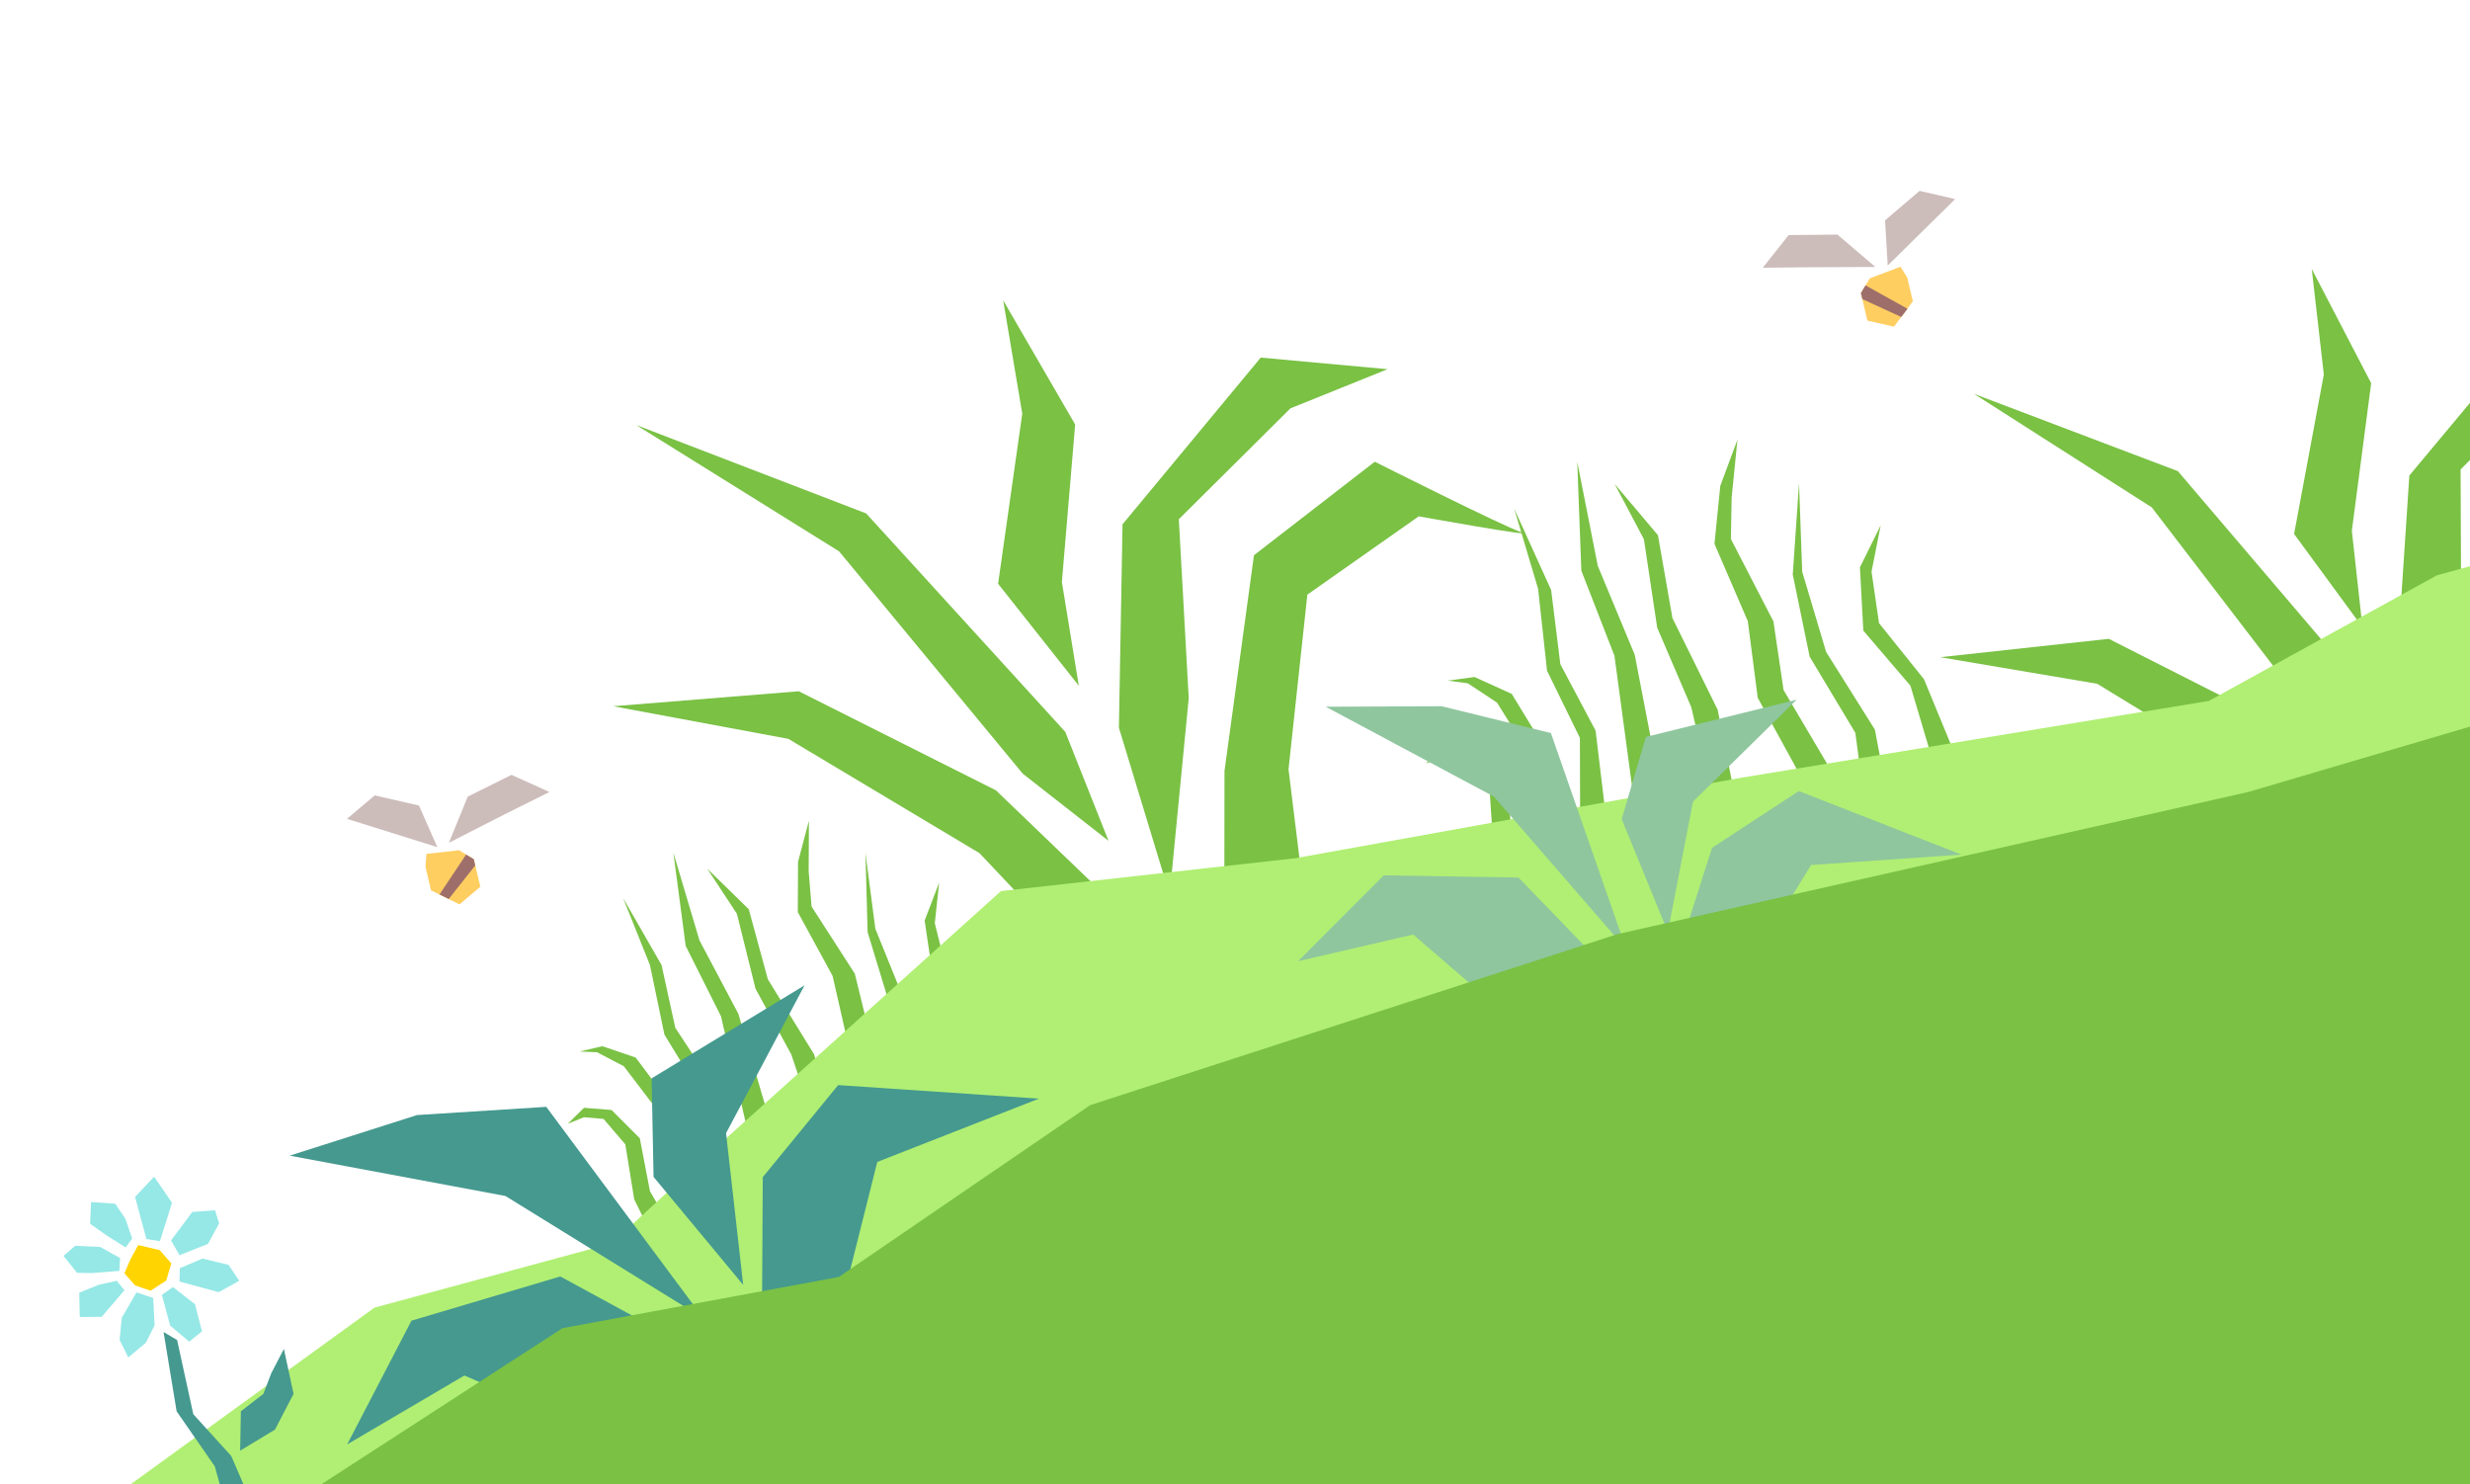 <?xml version="1.0" encoding="utf-8"?>
<!-- Generator: Adobe Illustrator 24.3.0, SVG Export Plug-In . SVG Version: 6.00 Build 0)  -->
<svg version="1.1" id="Laag_1" xmlns="http://www.w3.org/2000/svg" xmlns:xlink="http://www.w3.org/1999/xlink" x="0px" y="0px"
	 viewBox="0 0 1022.3 614.4" style="enable-background:new 0 0 1022.3 614.4;" xml:space="preserve">
<style type="text/css">
	.st0{fill:#7AC144;}
	.st1{fill:#9E6F6A;}
	.st2{fill:#DCF8FF;}
	.st3{fill:#95E8E6;}
	.st4{fill:#B0EF73;}
	.st5{fill:#8FC69E;}
	.st6{fill:#FFCE61;}
	.st7{fill:#FF8E66;}
	.st8{fill:#FFD400;}
	.st9{fill:#45998F;}
	.st10{fill:#CCBCBA;}
	.st11{fill:#FF6C61;}
</style>
<g id="plant_6_">
	<polygon class="st0" points="469,420.5 405.4,353.1 326.3,305.8 253.8,292.3 330.6,286.1 412.2,327.1 494,405.7 	"/>
	<path class="st0" d="M543.2,398.7l-9.9-80.3l7.8-72.3l46.1-32.4c0,0,49.9,9,42.5,6.6c-7.4-2.4-60.7-29.2-60.7-29.2L519,229.8
		l-12.2,89.3l-0.1,77.6L543.2,398.7z"/>
	<polygon class="st0" points="484.1,370.3 492,289 487.9,214.9 534.1,169 574.3,152.8 521.8,148 464.6,217 463.1,301.2 	"/>
	<polygon class="st0" points="458.8,348 440.9,302.9 358.5,212.5 263.3,175.9 347.3,228.2 423.3,320.2 	"/>
	<polygon class="st0" points="446.5,283.8 439.5,240.9 445,175.7 415.2,124.3 423.1,171.2 413.1,241.6 	"/>
</g>
<g>
	<polygon class="st0" points="697.4,380.5 677,336.7 668.2,271.4 654.5,236.2 652.8,191.1 661.3,234.2 676.6,271 688.4,332.3 
		714.6,377.6 	"/>
	<polygon class="st0" points="726.7,371.8 707.9,326.5 700,292.7 685.9,259.8 680.4,223.2 668.3,200.3 686.2,221.5 692.2,255.8 
		710.9,293.7 717.5,326.8 744.4,370.8 	"/>
	<polygon class="st0" points="752.7,363 767.9,360.6 761.7,325.4 738.2,285.6 734,257.2 716.4,223.1 716.7,206 719.1,182 712,201.1 
		709.6,225.1 723.4,257.1 727.5,288.8 746,322.6 	"/>
	<polygon class="st0" points="679.2,387 675.1,362.8 664.7,338.3 660.4,302.4 645.8,274.9 642,244.2 626.7,210.5 636.6,243.7 
		640.3,277.6 653.9,305.4 654,341.5 664.9,371.1 665.9,388.8 	"/>
	<polygon class="st0" points="782,354.3 770.5,322.7 767.9,303.3 749,271.8 742,237.8 744.6,199.9 745.9,236.6 755.8,269.8 776,302 
		779.8,322.1 796.9,351 	"/>
	<path class="st0" d="M657.8,389.7l-5.4-15.3l-1.4-13.8l-8.9-24l-0.8-23.8l-15.6-25.6l-15.4-7l-11.1,1.5l8.3,1.1l12.1,8l13.6,21.8
		l-0.1,26.7c0,0,9.7,23.8,10,24.6c0.2,0.8,4.1,31.7,4.1,31.7L657.8,389.7z"/>
	<polygon class="st0" points="640.2,398.6 636.2,373.4 626.3,351.7 623.9,326 611.6,311.2 598.6,308.9 590.1,315.9 598.2,313.5 
		607.5,315.1 616.6,328.2 618.4,354.9 626.5,376.3 628.8,404.6 	"/>
	<polygon class="st0" points="814.5,345.8 807.6,308.5 796.3,281.1 777.7,257.9 774.6,236.6 778.4,217.4 769.8,234.8 771.2,261 
		790.7,283.8 799.4,313.1 800.8,349.8 	"/>
</g>
<g>
	<polygon class="st0" points="332.4,511.9 311.3,476 298.4,420.6 283.8,391.5 278.7,352.9 289.5,389.2 305.6,419.6 320.7,471.2 
		346.9,508 	"/>
	<polygon class="st0" points="356.8,502.1 337,464.7 327.5,436.4 312.7,409.2 305,378.2 292.7,359.5 309.9,376.3 317.8,405.3 
		336.9,436.3 345.3,464.2 372,499.8 	"/>
	<polygon class="st0" points="378.4,492.4 391.3,489.1 383.1,459.3 359.7,427.1 353.8,403 335.9,375.2 334.7,360.6 334.8,339.7 
		330.3,356.7 330.2,377.5 344.6,403.9 350.7,430.7 369.4,458.2 	"/>
	<polygon class="st0" points="317.3,519 311.8,498.5 300.9,478.3 294.3,447.9 279.5,425.4 273.8,399.4 257.9,371.7 269,399.4 
		275,428.2 288.9,451 291.9,481.9 303.7,506.5 306,521.6 	"/>
	<polygon class="st0" points="402.9,482.6 390.4,456.4 386.6,439.9 367.8,414.4 359.1,385.8 358.2,353 362.3,384.4 373.5,412.1 
		393.5,438.1 398.4,455.1 415.4,478.5 	"/>
	<path class="st0" d="M299.1,523l-5.9-12.7l-2.4-11.7l-9.6-19.9l-2.6-20.3l-15.5-20.7l-13.8-4.7l-9.4,2.2l7.2,0.3l11.1,5.8
		l13.4,17.6l2.1,22.9c0,0,10.3,19.6,10.6,20.3s6.1,26.9,6.1,26.9L299.1,523z"/>
	<polygon class="st0" points="284.7,532.1 279.3,510.8 269,493 264.8,471.1 253.1,459.4 241.7,458.5 235,465.1 241.7,462.4 
		249.8,463.1 258.8,473.6 262.5,496.4 271.2,514 275.4,538.2 	"/>
	<polygon class="st0" points="430,472.6 421.2,441.1 409.2,418.5 391.4,400.2 386.9,382.1 388.7,365.3 382.7,381 386,403.3 
		404.6,421.3 414.5,445.7 418.7,477.2 	"/>
</g>
<g id="plant_5_">
	<polygon class="st0" points="991.9,386.8 937.4,325.4 868,283 803,272 872.8,264.4 944.8,300.9 1015.2,372.5 	"/>
	<polygon class="st0" points="1007.8,339.6 1018.7,263.4 1018.4,194.3 1062.4,150.3 1099.5,134.2 1052.1,131 997.2,196.8 992,275.5 
			"/>
	<polygon class="st0" points="986,319.4 971.8,277.6 901.4,195 817,163 890.6,210 955.1,294.2 	"/>
	<polygon class="st0" points="977.8,259.6 973.4,219.7 981.4,158.6 956.8,111.3 961.8,155 949.5,221 	"/>
</g>
<polygon class="st4" points="-425.6,892.9 -317.7,828.9 -282,781.1 -157.3,742.7 -46.6,693.7 40.7,624 155,541.2 253.2,514.6 
	294.9,476.2 414.3,368.8 536.1,355.2 720,322 914.2,290.1 1008.6,238.1 1182.4,190.6 1265.1,195 1356,158.4 1500.4,528.3 
	-411.1,918.3 "/>
<g>
	<polygon class="st5" points="689.7,409.9 727.1,394.5 749.6,358 811.8,353.7 744.5,327.4 708.6,350.9 	"/>
	<polygon class="st5" points="675.8,412.2 611,409.3 584.9,386.8 537.3,397.8 572.7,362.3 628.5,363.2 	"/>
	<polygon class="st5" points="690.3,385.7 700.7,331.8 743.6,289.6 681.2,305 671.2,339 	"/>
	<polygon class="st5" points="673.1,392.9 641.9,303.4 596.7,292.3 548.7,292.5 618.3,329.7 	"/>
</g>
<g>
	<polygon class="st3" points="67,535.9 71.6,532.7 80.7,539.8 83.6,551 78.3,555.3 70.4,548.6 	"/>
	<polygon class="st3" points="63.4,537.2 56.5,534.9 50.4,545.4 49.5,554.6 53.1,561.8 60.3,555.8 64,548.5 	"/>
	<polygon class="st3" points="51.5,534 42.1,545 33,545.1 32.8,535 41,531.7 48.3,530.1 	"/>
	<polygon class="st3" points="52,516.3 43.8,511.1 37.3,506.5 37.7,497.5 47.7,498.2 51.9,504.4 54.7,512.6 	"/>
	<polygon class="st3" points="60.6,512.8 66.2,513.7 71.2,497.8 63.8,487 55.9,495.4 	"/>
	<polygon class="st3" points="70.8,513.4 74.3,519.5 86.1,514.8 90.7,506.3 89,500.9 79.6,501.6 	"/>
	<polygon class="st3" points="74.3,530.4 74.4,524.9 83.8,520.9 94.6,523.5 99,530.1 90.5,534.8 	"/>
	<polygon class="st8" points="70.9,522.9 68.8,530 62.3,534.2 55.9,532 51.5,527 54,521.2 57.2,515.3 66.1,517.4 	"/>
	<polygon class="st3" points="49.4,526 49.7,520.7 41.5,516.1 31.1,515.6 26.3,519.8 31.9,526.8 37.9,526.9 	"/>
	<polygon class="st9" points="67.7,551.3 73.3,554.6 80,585.3 95.7,602.6 112.9,642.4 99.6,645.6 88.9,606.9 73.1,584.1 	"/>
	<polygon class="st9" points="99.4,600.4 99.7,584.1 109,576.9 112.3,568.3 117.5,558.3 121.5,576.9 113.8,591.7 	"/>
</g>
<g>
	<polygon class="st9" points="315.3,558.5 351.1,528.7 363.1,480.9 430,454.7 346.9,449.1 315.7,487.2 	"/>
	<polygon class="st9" points="300.8,565.8 228.6,585 192.2,569.3 143.7,597.8 170.3,546.6 231.9,528.3 	"/>
	<polygon class="st9" points="307.6,531.8 300.5,469 333,407.8 269.7,446.3 270.5,487.1 	"/>
	<polygon class="st9" points="291.1,545.6 226.1,458.1 172.6,461.5 119.9,478.3 209.2,495 	"/>
</g>
<polygon class="st0" points="-191,843.6 -95.6,756.6 45.5,697.5 104.6,632.7 232.8,549.7 347.2,528.5 451.2,457.4 669.5,386.6 
	930.5,327.8 1243.2,235.6 1440.9,559.2 "/>
<g>
	<polygon class="st10" points="185.8,348.8 193.6,329.7 211.7,320.7 227.4,327.8 209.3,336.8 	"/>
	<polygon class="st10" points="181,350.6 173.4,333.4 155.1,329.2 143.6,338.9 	"/>
	<polygon class="st6" points="176.5,353.4 190,351.9 196.1,355.6 198.8,367 190.2,374.3 178.4,368.5 176.1,358.7 	"/>
	<polygon class="st1" points="185.7,372.1 196.7,358.2 196.1,355.6 192.9,353.7 181.9,370.2 	"/>
</g>
<g>
	<polygon class="st10" points="776.2,110.5 760.5,97.1 740.3,97.3 729.6,110.8 749.8,110.6 	"/>
	<polygon class="st10" points="781.3,109.9 780.2,91.2 794.5,79 809.2,82.4 	"/>
	<polygon class="st6" points="786.6,110.4 773.9,115.2 770.2,121.3 772.9,132.7 783.9,135.2 791.7,124.7 789.4,114.9 	"/>
	<polygon class="st1" points="786.9,131.2 770.8,123.8 770.2,121.3 772.1,118.1 789.5,127.8 	"/>
</g>
</svg>
